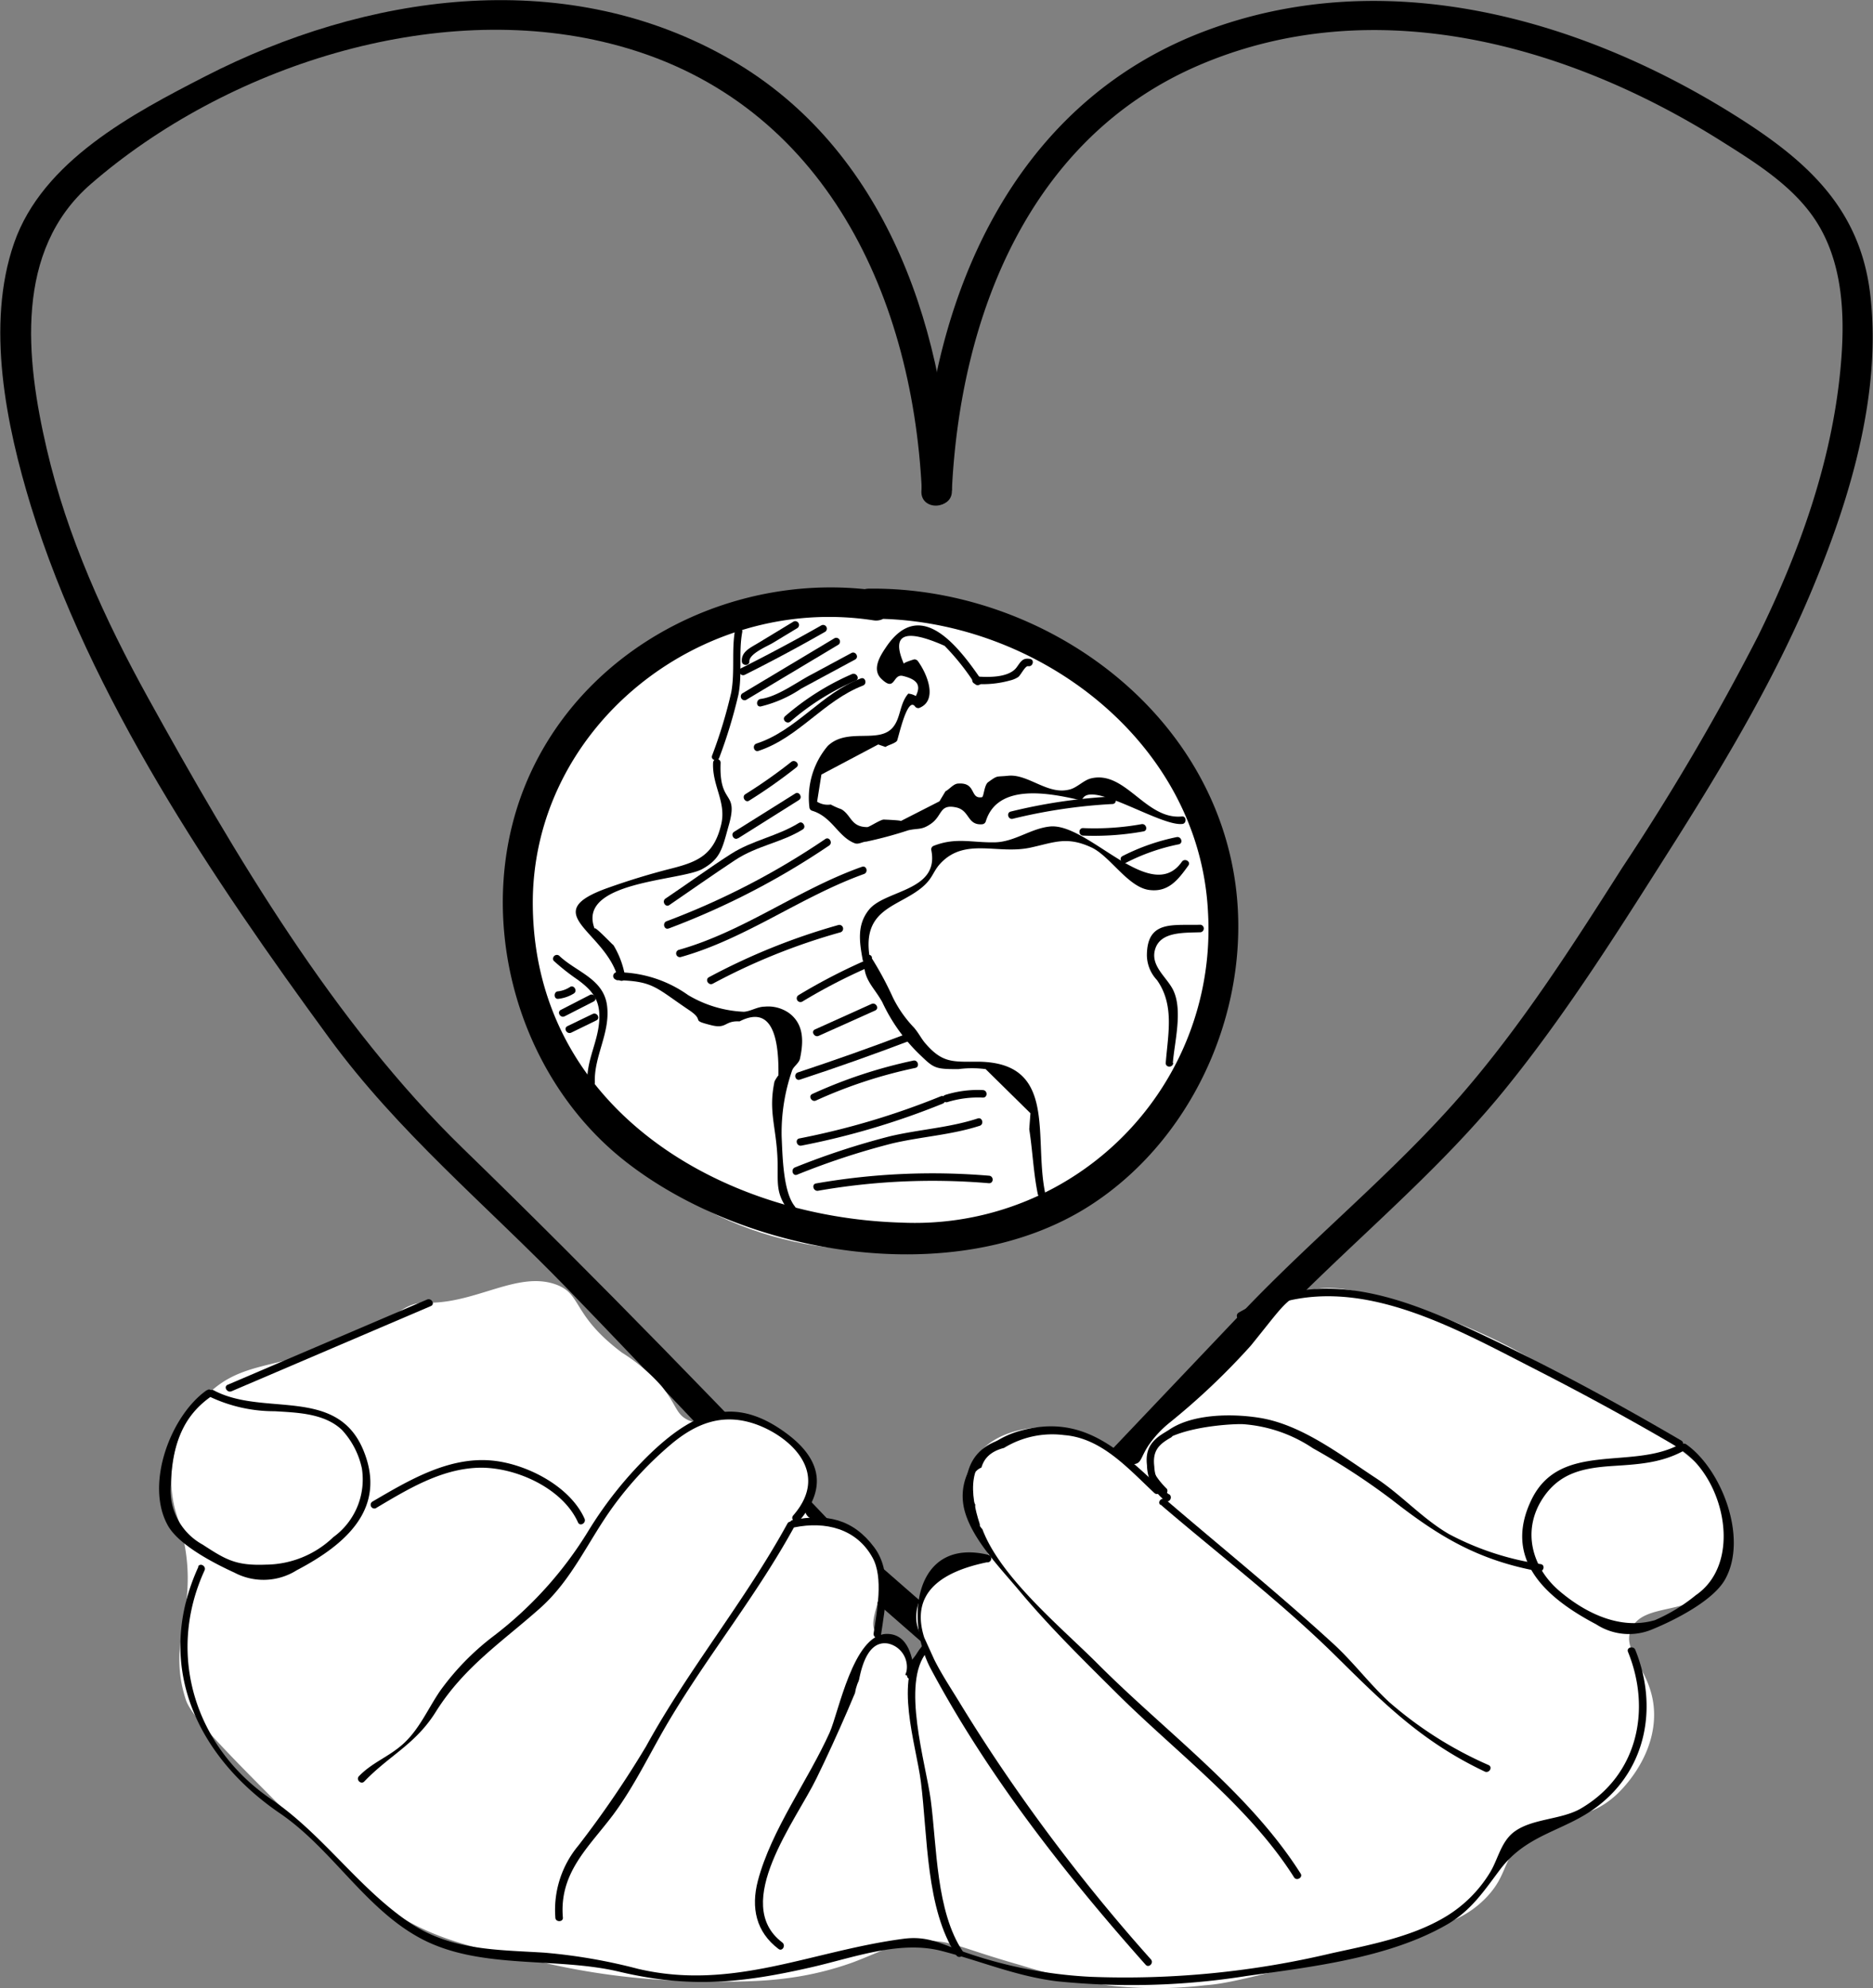 <svg id="Lag_1" data-name="Lag 1" xmlns="http://www.w3.org/2000/svg" viewBox="0 0 186.91 198.31"><rect x="0" y="0" width="186.91" height="198.31" fill="#808080" stroke="none"/><defs><style>.cls-1,.cls-3{fill:#fff;}.cls-2{fill:none;stroke-width:0.25px;}.cls-2,.cls-3{stroke:#000;stroke-miterlimit:10;}</style></defs><title>enjord</title><path d="M290.73,99.13c-.82-17-7.05-34.7-22.75-43.33-16.29-9-35.79-6.13-51.75,2.05C209,61.56,200,66.29,197.15,74.47s-.79,18.2,1.68,26.26c5.86,19,18.09,37.1,29.77,53.05,6.9,9.42,15.61,16.59,23.68,24.91,9.22,9.51,18.26,19.2,27.38,28.81,1.33,1.4,3.45-.73,2.12-2.13-13.09-13.78-26.22-27.37-39.85-40.6-12.86-12.49-22.78-29.32-31.41-44.92C206.18,112,202.44,103.78,200.4,95c-2.08-8.94-3.26-19.77,4.41-26.41,13.5-11.71,34.29-18.45,51.84-14,20.83,5.23,30.11,24.51,31.08,44.55.09,1.92,3.09,1.93,3,0Z" transform="translate(-195.74 -50.24)"/><path d="M290.73,99.13c.84-17.33,7.68-35.07,24.6-42.36,17.4-7.49,36.75-2.16,52.13,7.51,3.64,2.29,7.65,4.76,9.86,8.59,2.45,4.25,2.53,9.45,2.08,14.19-.88,9.33-4.14,18.35-8.26,26.7a238.82,238.82,0,0,1-13.5,23c-5,7.85-10.06,15.77-16.2,22.82-6.71,7.68-14.73,14.17-21.76,21.57q-11.51,12.11-23,24.2c-1.33,1.4.79,3.53,2.12,2.13l23.66-24.9c7.62-8,16.39-15,23.38-23.59C352.22,151.15,357.6,142.5,363,134c5.27-8.35,10.31-16.88,14-26,3.58-8.75,6.54-19,5.35-28.59-1.07-8.55-6.48-13.27-13.42-17.63-15.68-9.86-35.26-15.23-53.18-8.35-19.08,7.32-27.13,26.56-28.06,45.79-.09,1.93,2.91,1.93,3,0Z" transform="translate(-195.74 -50.24)"/><path d="M279.48,206.82l11.45,10c1.44,1.26,3.57-.85,2.12-2.12l-11.45-10c-1.45-1.26-3.58.85-2.12,2.12Z" transform="translate(-195.74 -50.24)"/><path d="M297.29,205.25a62.46,62.46,0,0,0-12.6,13.32c-1.11,1.59,1.49,3.09,2.59,1.52a59.76,59.76,0,0,1,12.13-12.72c1.52-1.19-.61-3.3-2.12-2.12Z" transform="translate(-195.74 -50.24)"/><ellipse class="cls-1" cx="86.87" cy="91.72" rx="34.33" ry="32.94"/><path d="M283.66,109.21c-14.16-2.19-29.16,5.11-35.12,18.44-5.85,13.08-1.61,29.68,9.67,38.47,12,9.37,32.88,12.89,46.2,4.42,11.16-7.11,17-21.55,14.21-34.44-3.53-16.41-19.9-27.34-36.17-27.15-1.93,0-1.93,3,0,3,16.39-.19,32.91,12,33.83,29.13a29.29,29.29,0,0,1-30.52,31.1c-18.32-.51-36.58-11.53-36.85-31.51-.24-17.78,16.66-31.24,34-28.56,1.89.29,2.7-2.6.79-2.9Z" transform="translate(-195.74 -50.24)"/><path d="M282,145.8c-.23,2.08.92,2.81,1.79,4.4a17.47,17.47,0,0,0,3.89,5.37c1.28,1.24,1.48,1.3,3.7,1.3a10.35,10.35,0,0,1,2.72,0l4.47,4.4-.12,1.59c.34,2.18.41,4.28.85,6.46.09.48.81.28.72-.19-1.12-5.62,1.22-12.89-6.6-13-2.62,0-3.63.17-5.38-1.88-.37-.44-.64-1-1.1-1.53a11.88,11.88,0,0,1-2.1-3,32.77,32.77,0,0,0-2.09-3.89c.06-.48-.69-.48-.75,0Z" transform="translate(-195.74 -50.24)"/><path d="M312.78,156.26c.17-2.13,1-5.23.05-7.24-.63-1.33-2.36-2.45-1.8-4.16s2.84-1.58,4.52-1.64a.38.38,0,0,0,0-.75c-2.75.09-5.34-.5-5.36,3.05a3.67,3.67,0,0,0,1,2.46c1.77,2.5,1.11,5.36.88,8.28,0,.48.71.48.75,0Z" transform="translate(-195.74 -50.24)"/><path d="M282.55,145.85c-.91-5.16,3-5.1,5.4-7.28.92-.85.92-1.47,1.69-2.27,2.45-2.54,5.67-.82,8.92-1.52,2.4-.52,3.64-1.17,6.14,0,1.84.89,3.62,3.94,5.71,4.22,1.91.26,2.89-1,3.92-2.44.28-.39-.37-.77-.65-.37-3.11,4.42-9.4-4-13.23-3.51-1.89.22-3.47,1.52-5.41,1.57-2.3.05-3.89-.52-6.1.34a.38.38,0,0,0-.26.46c.81,4.1-4.64,3.93-6.23,5.93-1.22,1.52-.94,3.23-.62,5,.09.48.81.28.72-.2Z" transform="translate(-195.74 -50.24)"/><path d="M293.64,118c-2.33-3.39-6.11-8.28-9.51-3.17-.56.83-1.41,2.17-.44,3.11,1.43,1.39,1.1-.55,2.17-.28,1.29.32,1.87.84,1.27,2a1.79,1.79,0,0,0-.75-.24c-.87,1-.74,2.38-1.51,3.33-1.39,1.73-4.57,0-6.53,1.89a8,8,0,0,0-1.83,6.1.39.39,0,0,0,.27.36c2,.6,2.59,2.6,4.25,3.24.38.15.77-.15,1.16-.16a40.18,40.18,0,0,0,4.19-1.13c1-.23,1.3,0,2.23-.63,1.2-.81.84-2,2.51-1.66,1.42.28,1.11,1.8,2.62,1.69a.41.41,0,0,0,.37-.28c1.17-3.84,6.3-2.84,9.28-2.16a.4.4,0,0,0,.43-.18c1.07-1.6,7.71,2.8,9.87,2.59.48,0,.48-.8,0-.75-3.62.36-5.63-4.61-9.06-3.8-.8.19-1.45,1-2.28,1.14-2.11.48-4.05-1.6-6-1.4-1.25.13-1-.08-2,.64-.4.28-.43,1.47-.62,1.5-1.23.21-.53-1.49-2.36-1.36-.47,0-.89.58-1.28.77l-.6,1-3.92,2c.51-.1-1.64-.18-1.67-.18-.41.07-1.44.76-1.61.75-1.65,0-1.58-1.19-2.59-1.78a7.49,7.49,0,0,1-1.06-.47,2,2,0,0,1-1.36-.28l.43-2.71,5.67-3,.73.25c.26-.2.82-.3,1.13-.59.12-.11,1-4.46,1.8-3.47a.39.39,0,0,0,.43.17c1.89-.75.79-3.4-.11-4.64a.38.38,0,0,0-.42-.18c.82-.26-1.1.26-1,.42Q284,112,290,114.65a23.63,23.63,0,0,1,3,3.76c.27.4.92,0,.64-.38Z" transform="translate(-195.74 -50.24)"/><path d="M293.1,118.45a10.09,10.09,0,0,0,3.42-.34,2.59,2.59,0,0,0,.82-.34c.26-.18.7-1.14,1-1.09.47.09.67-.63.2-.72-.77-.14-.94.29-1.35.84-.78,1.06-2.89,1-4.07.9-.48,0-.48.73,0,.75Z" transform="translate(-195.74 -50.24)"/><path d="M258.11,147.58a8.88,8.88,0,0,0-1.18-3.12c.3.4-2.08-2.17-1.83-1.54-1.92-4.8,8.51-4.8,10.71-6,1.81-1,2-2,2.61-4.21,1.12-3.77-.95-2-.77-6.39,0-.49-.72-.49-.75,0-.1,2.32,1.36,3.92.8,6.19-.73,3-2.32,3.68-4.95,4.35-2.14.54-4.26,1.19-6.34,1.93-7.18,2.55-.26,4.26,1,9a.37.37,0,0,0,.72-.2Z" transform="translate(-195.74 -50.24)"/><path d="M267.52,125.8a49.53,49.53,0,0,0,1.91-6.29c.4-2.08,0-4.17.38-6.23.08-.47-.64-.68-.72-.2-.36,2.07,0,4.14-.38,6.23a48,48,0,0,1-1.91,6.29c-.16.46.57.66.72.2Z" transform="translate(-195.74 -50.24)"/><path d="M251,146.07a21.85,21.85,0,0,0,2.34,1.85c1.58,1.14,2.33,2.13,2.2,4.13-.15,2.19-1.28,3.92-1.19,6.15,0,.48.77.48.75,0-.1-2.63,1.56-4.94,1.22-7.65s-3.08-3.36-4.79-5a.38.38,0,0,0-.53.53Z" transform="translate(-195.74 -50.24)"/><path d="M257.25,148c3.72.08,3.88.72,7.28,3,1.64,1.11,0,.94,2.15,1.48,1.62.42,1.33-.46,2.86-.37q4-2.06,3.88,5.38a3.51,3.51,0,0,0-.39.61c-.63,3,.17,4.46.3,7.74.09,2.25-.3,3.4,1.2,5.25.3.38.83-.15.53-.53-1.18-1.45-1.23-5.06-1.32-7a19,19,0,0,1,1.05-6.57c.16-.41.68-.71.78-1.16.35-1.63.44-3.39-1.06-4.53a3.61,3.61,0,0,0-2.47-.66c-.71,0-1.38.46-2.06.51a11.84,11.84,0,0,1-5.58-1.67,12.29,12.29,0,0,0-7.15-2.27.38.38,0,0,0,0,.75Z" transform="translate(-195.74 -50.24)"/><path d="M270.52,116.19c0-.76,1.78-1.49,2.33-1.82l2.48-1.5a.38.38,0,0,0-.38-.65l-3.63,2.2c-.7.42-1.61.83-1.55,1.77,0,.48.78.48.75,0Z" transform="translate(-195.74 -50.24)"/><path d="M270.07,117.54q4-2,8-4.28a.37.37,0,0,0-.38-.64q-3.93,2.23-8,4.27c-.43.22-.05.86.38.65Z" transform="translate(-195.74 -50.24)"/><path d="M270.19,120.05l9.23-5.52a.38.38,0,0,0-.38-.65l-9.23,5.52a.38.38,0,0,0,.38.65Z" transform="translate(-195.74 -50.24)"/><path d="M271.65,120.7a12.48,12.48,0,0,0,4.06-1.79l5.36-2.89c.43-.23.05-.88-.37-.65l-4.11,2.21c-1.46.78-3.3,2.15-4.94,2.37-.48.06-.48.81,0,.75Z" transform="translate(-195.74 -50.24)"/><path d="M274.62,122.2a24.92,24.92,0,0,1,6.52-4.08c.44-.19.06-.83-.38-.65a25.89,25.89,0,0,0-6.67,4.2c-.37.32.16.85.53.53Z" transform="translate(-195.74 -50.24)"/><path d="M271.43,125.13c4-1.31,6.5-5,10.42-6.51.45-.16.25-.89-.2-.72-3.92,1.47-6.43,5.2-10.42,6.5-.46.15-.27.88.2.73Z" transform="translate(-195.74 -50.24)"/><path d="M270.5,130.09a51.62,51.62,0,0,0,4.73-3.33c.37-.3-.16-.83-.53-.53a50.25,50.25,0,0,1-4.58,3.22c-.4.25,0,.9.38.64Z" transform="translate(-195.74 -50.24)"/><path d="M269.41,133.84l6.06-3.81c.41-.26,0-.91-.37-.65L269,133.2c-.41.25,0,.9.38.64Z" transform="translate(-195.74 -50.24)"/><path d="M262.53,140.51c2.17-1.49,4.32-3,6.54-4.47s4.64-1.75,6.77-3.07c.41-.25,0-.9-.38-.65-2.13,1.32-4.63,1.72-6.76,3.08s-4.37,3-6.55,4.46c-.4.27,0,.92.38.65Z" transform="translate(-195.74 -50.24)"/><path d="M262.48,142.84a76.44,76.44,0,0,0,16-8.27c.4-.27,0-.92-.38-.65a75.29,75.29,0,0,1-15.84,8.2c-.44.16-.25.89.2.72Z" transform="translate(-195.74 -50.24)"/><path d="M263.68,145.69c6.51-1.83,11.94-6,18.28-8.28.45-.16.26-.88-.2-.72-6.34,2.24-11.77,6.45-18.27,8.28a.37.37,0,0,0,.19.72Z" transform="translate(-195.74 -50.24)"/><path d="M266.87,148.35a62.37,62.37,0,0,1,12.76-5.13.38.38,0,0,0-.2-.73,63.93,63.93,0,0,0-12.94,5.21c-.43.23-.05.87.38.65Z" transform="translate(-195.74 -50.24)"/><path d="M275.81,150.13a56.75,56.75,0,0,1,6.38-3.32c.44-.2.06-.84-.38-.65a57.7,57.7,0,0,0-6.38,3.33.37.37,0,0,0,.38.64Z" transform="translate(-195.74 -50.24)"/><path d="M277.44,153.55l5.64-2.53c.44-.2.06-.85-.37-.65l-5.64,2.54c-.44.19-.06.84.37.64Z" transform="translate(-195.74 -50.24)"/><path d="M275.56,157.92q5.51-1.81,10.91-3.86c.45-.17.26-.9-.2-.73q-5.41,2.05-10.91,3.87c-.46.15-.26.87.2.72Z" transform="translate(-195.74 -50.24)"/><path d="M277.17,160a47.33,47.33,0,0,1,9.91-3.25c.47-.1.27-.83-.2-.73a48.24,48.24,0,0,0-10.08,3.33c-.44.2-.06.85.37.65Z" transform="translate(-195.74 -50.24)"/><path d="M275.71,164.5a76,76,0,0,0,14.11-4.19c.44-.18.25-.91-.2-.73a76.19,76.19,0,0,1-14.1,4.2c-.48.09-.28.81.19.72Z" transform="translate(-195.74 -50.24)"/><path d="M290.28,160.16a10.38,10.38,0,0,1,3.55-.45c.48,0,.48-.72,0-.75a10.81,10.81,0,0,0-3.75.48.37.37,0,0,0,.2.72Z" transform="translate(-195.74 -50.24)"/><path d="M275.28,167.4a73.78,73.78,0,0,1,9.5-3.12c2.9-.68,5.88-.84,8.73-1.76.45-.15.26-.88-.2-.73-2.85.93-5.83,1.09-8.73,1.77a75.32,75.32,0,0,0-9.5,3.11c-.45.17-.25.9.2.73Z" transform="translate(-195.74 -50.24)"/><path d="M277.38,169a66.34,66.34,0,0,1,17.06-.75c.48,0,.48-.71,0-.75a67.43,67.43,0,0,0-17.26.77c-.48.08-.28.81.2.73Z" transform="translate(-195.74 -50.24)"/><path d="M296.81,131.9a53.73,53.73,0,0,1,9.93-1.47c.48,0,.48-.77,0-.75a54.21,54.21,0,0,0-10.13,1.5c-.47.11-.27.84.2.72Z" transform="translate(-195.74 -50.24)"/><path d="M303.85,133.58a27.7,27.7,0,0,0,6-.42c.48-.08.28-.81-.2-.72a26.48,26.48,0,0,1-5.83.39c-.48,0-.48.73,0,.75Z" transform="translate(-195.74 -50.24)"/><path d="M308.14,136.27a20.23,20.23,0,0,1,5.22-1.82c.48-.09.28-.81-.2-.72a21.13,21.13,0,0,0-5.4,1.89c-.43.22-.05.87.38.65Z" transform="translate(-195.74 -50.24)"/><path d="M251.45,149.86a3.72,3.72,0,0,0,1.55-.53c.41-.26,0-.91-.38-.65a2.77,2.77,0,0,1-1.17.43c-.48,0-.48.8,0,.75Z" transform="translate(-195.74 -50.24)"/><path d="M252.09,151.6l2.9-1.48c.43-.22,0-.87-.38-.65l-2.9,1.49c-.43.21-.05.86.38.64Z" transform="translate(-195.74 -50.24)"/><path d="M252.75,153.23l2.5-1.22c.44-.21.06-.85-.37-.64l-2.51,1.21c-.44.21-.06.86.38.65Z" transform="translate(-195.74 -50.24)"/><path class="cls-1" d="M358.52,212.72c-1.09,2.42,2.46,4.26,2.28,8.89-.18,4.42-3.62,7.52-3.88,7.74-3.38,3-5.93,1.27-9.11,4.33-2.26,2.17-1.56,3.59-3.87,5.93-2,2-4.13,2.63-7.75,3.64-16.32,4.58-18.34,4.85-20.28,5a41.25,41.25,0,0,1-9.57,0,60.12,60.12,0,0,1-8.88-2.05c-5.91-1.68-6.79-2.45-9.44-2.39-2.88.08-4.1,1-7.2,2.16-5.91,2.11-10.95,2-17.09,1.82A70.65,70.65,0,0,1,250.06,246c-6.76-1.42-10.28-2.16-14.35-4.56-1.25-.74-2.47-1.58-9.57-8.66-7.51-7.48-11.28-11.26-11.85-13-2.11-6.42,1.82-9.25-.68-17.77a11.74,11.74,0,0,1,2.94-12.79c2.67-2.54,5.33-2.59,9.82-3.84,7.63-2.13,8.59-4.51,10.78-5.09a4.73,4.73,0,0,1,1.4-.12c4.77,0,8.83-3.13,12.58-1.85,2.75.94,1.59,3,6.68,6.83a17.85,17.85,0,0,1,3.95,3.34c1.5,1.85,1.41,2.76,2.58,3.35,1.76.88,2.77-.79,5.62-.46a9.06,9.06,0,0,1,5.77,3.49,4.76,4.76,0,0,1,1.27,2.5c.2,1.91-1.31,2.95-.81,3.88s1.79.29,3.59,1a6.69,6.69,0,0,1,3.66,3.74c1.07,3.09-1.5,6-.16,7.23.59.54,1.24.15,2,.92.94.94.67,2.16,1.22,2.28s1.31-.76,1.46-1.71-.46-1.31-.7-2.39c-.42-1.85.76-3.58,1.21-4.25s1.59-2.33,3.35-2.58c1.35-.2,2.17.56,2.5.19.47-.55-1.37-2.11-1.95-4.74a7.33,7.33,0,0,1,.66-5.18c1.89-3.1,6.25-3.17,7.14-3.19a9.78,9.78,0,0,1,5.38,1.33c1.79,1.11,2.66,2.64,3.58,2.32.51-.17.5-.72,1.22-1.82a10.63,10.63,0,0,1,2.12-2.28,69.72,69.72,0,0,0,8.09-7.67c2.94-3.62,3.38-4.45,4.9-5.13,2.12-1,4.35-.72,8.2.34a65.18,65.18,0,0,1,12.88,5c18.71,10.1,20.17,12.74,20.85,14.74.23.65,2,5.85-.46,8.95S359.73,210,358.52,212.72Z" transform="translate(-195.74 -50.24)"/><path d="M216.36,188.9c-3.55,2.49-6.17,9.3-3.89,13.45,1.09,2,4.72,3.85,6.65,4.73a6.22,6.22,0,0,0,6.23-.23c4.86-2.55,9.07-6.15,6.64-12-2.67-6.38-9.93-3.29-14.91-5.94-.42-.23-.8.42-.37.65a15,15,0,0,0,6.45,1.43c2.25.14,4.93.2,6.69,1.85a8.15,8.15,0,0,1,2,3.84,7.1,7.1,0,0,1-2.85,6.87,9.83,9.83,0,0,1-6.72,2.74c-3,.12-4-.49-6.32-2a6.15,6.15,0,0,1-3.17-6c.13-3.48.92-6.6,4-8.76.39-.27,0-.92-.38-.64Z" transform="translate(-195.74 -50.24)"/><path d="M215.55,206.48c-4.48,9.77-.22,18.92,8.12,24.61,5.26,3.58,8.61,9.7,14.3,12.61,5.89,3,13.3,1.69,19.61,3.2,7,1.65,12.19,1.13,19.11-.45,4.18-.95,8.87-2.74,13.09-1.61,3.88,1,7.33,2.49,11.4,3a73.18,73.18,0,0,0,18.93-.52c6.52-.91,14.22-1.8,20-5.12,2.43-1.39,3.7-3.34,5.31-5.48,2.73-3.64,6.46-3.81,9.77-6.35,4.91-3.75,6-10,3.74-15.58-.18-.44-.91-.25-.73.2,2.33,5.72,1,12.24-4.63,15.58-2,1.21-5.07,1-6.87,2.48-1.19,1-1.49,2.64-2.23,3.88a13.07,13.07,0,0,1-4.74,4.63c-3.31,1.91-7.42,2.68-11.11,3.49a89.18,89.18,0,0,1-24,2.35,44.82,44.82,0,0,1-13.12-2.64c-2.09-.78-3.38-1.45-5.63-1.15-9.2,1.22-17,5.2-26.44,3a55.16,55.16,0,0,0-9.37-1.62c-4.81-.3-9.39-.21-13.56-3.07-5.07-3.47-8.55-8.73-13.7-12.24-7.54-5.13-10.52-14.36-6.65-22.81.2-.43-.45-.81-.65-.37Z" transform="translate(-195.74 -50.24)"/><path d="M319.67,181.83c9.73-5.69,20.28.38,29.19,4.93,4.84,2.47,9.63,5.08,14.32,7.83a.38.38,0,0,0,.38-.65c-6.2-3.63-12.53-7.07-19-10.15-8.15-3.89-16.69-7.61-25.25-2.61a.38.38,0,0,0,.38.65Z" transform="translate(-195.74 -50.24)"/><path d="M312.17,198.72c-5.85-5.84,6.1-6.51,7.6-6.44a14.36,14.36,0,0,1,7,2.41,67.11,67.11,0,0,1,7.91,5.16c4.72,3.69,8.6,6,14.62,7.11.48.09.68-.63.2-.72a28.17,28.17,0,0,1-9.17-3c-2.65-1.54-4.73-3.9-7.3-5.59-3.48-2.28-7.39-5.33-11.59-6-3-.49-8.31-.49-10.28,2.42a3.87,3.87,0,0,0,.48,5.17.38.38,0,0,0,.53-.53Z" transform="translate(-195.74 -50.24)"/><path d="M311.54,200.29c5.83,5,12.07,9.75,17.53,15.14,4.81,4.75,8.6,8.54,14.84,11.5.44.2.82-.44.38-.65a38.56,38.56,0,0,1-9.94-6.3c-2.05-1.9-3.71-4.16-5.78-6-5.34-4.88-11-9.46-16.5-14.17-.36-.31-.89.22-.53.53Z" transform="translate(-195.74 -50.24)"/><path d="M311.5,198.61c-4.19-3.93-7.88-7.41-14.05-5.64-3.54,1-6.57,4.32-5.38,8.18.86,2.8,3.54,5.53,5.41,7.77,3.06,3.66,6.48,7,9.86,10.36,5.94,5.87,13.08,11.16,17.54,18.2.26.4.91,0,.65-.38-5.12-8.08-13.43-14.09-20.2-20.87-3.61-3.62-9.73-8.63-11.55-13.46-1-1.16-1-2.52-.08-4.06q-.69-3.32,2.23-4.06a9.24,9.24,0,0,1,6-1.28c3.74.29,6.4,3.34,9,5.77.35.33.88-.2.53-.53Z" transform="translate(-195.74 -50.24)"/><path d="M294.44,205.33c-7.44-1.84-8.44,6.42-5.81,11.36,5.69,10.65,13.43,20.51,21.43,29.5.32.37.85-.17.53-.53a180.11,180.11,0,0,1-13.79-17.48q-2.81-4.05-5.37-8.25c-.84-1.37-1.74-2.73-2.46-4.17l-1-2.2q-1.85-5.82,6.24-7.5a.38.38,0,0,0,.2-.73Z" transform="translate(-195.74 -50.24)"/><path d="M287.72,214.46c-2.81,3.3-.57,9.68-.08,13.52.68,5.37.48,12.67,3.53,17.27.27.4.92,0,.65-.38-2.68-4-2.58-10.43-3.2-15.12-.47-3.57-3-11.69-.37-14.76.31-.36-.22-.89-.53-.53Z" transform="translate(-195.74 -50.24)"/><path d="M287,217.35c-.13-1.66-.57-4.2-2.81-4.15-3.3.08-4.76,7.83-5.66,9.84-2.17,4.81-5.81,9.68-7.16,14.78-.7,2.69-.19,5.1,2.06,6.8.38.29.76-.36.37-.65-5.13-3.88,1.41-12.21,3.42-16.37,1.08-2.21,2.1-4.45,3.08-6.71.25-.6.5-1.19.76-1.79.42-2.51,2.15-3.1,5.19-1.75,0,.48.79.48.75,0Z" transform="translate(-195.74 -50.24)"/><path d="M283.65,213.34c.41-2.82,1.16-6.35-.68-8.79-2.11-2.81-4.75-3.39-8.14-2.7-.47.1-.27.82.2.72,3.06-.62,6.16.11,7.77,3,1.13,2,.44,5.41.12,7.58-.07.47.66.67.73.19Z" transform="translate(-195.74 -50.24)"/><path d="M274.32,202.19c-4.25,7.75-9.87,14.51-14.1,22.21a100.49,100.49,0,0,1-6.78,9.93,10,10,0,0,0-2.28,7.16c0,.47.79.48.75,0-.38-4.48,2.57-7,5-10.23,2.2-2.95,3.73-6.28,5.61-9.43,3.93-6.59,8.73-12.48,12.45-19.26.23-.42-.42-.8-.65-.38Z" transform="translate(-195.74 -50.24)"/><path d="M275.43,202c2.81-3.22,2.31-6.13-1.06-8.69-5.16-3.91-9.11-2.42-13.49,1.67a39.06,39.06,0,0,0-6.46,8,38.26,38.26,0,0,1-9.5,10.49,25.69,25.69,0,0,0-5.26,5.41c-1.22,1.78-2.07,3.84-3.71,5.31-1.44,1.29-3.06,1.82-4.39,3.2-.33.34.2.87.53.53,2.57-2.67,5.12-3.7,7.17-7,2.78-4.41,6.5-6.86,10.31-10.23,3.28-2.89,4.84-6.75,7.38-10.23a35.29,35.29,0,0,1,5.74-6.16c2.61-2.2,5.29-3.15,8.51-2s7.5,4.72,3.7,9.08c-.32.36.21.89.53.53Z" transform="translate(-195.74 -50.24)"/><path d="M233.29,200.63c3.09-1.83,6.37-3.84,10.07-4s8.52,2,10.06,5.45c.2.44.85.06.65-.38-1.45-3.24-5.8-5.47-9.23-5.79-4.35-.41-8.35,2-11.93,4.09a.37.37,0,0,0,.38.64Z" transform="translate(-195.74 -50.24)"/><path d="M218.84,189l19.9-8.5c.44-.19.06-.83-.38-.65l-19.9,8.5c-.44.19-.06.83.38.65Z" transform="translate(-195.74 -50.24)"/><path d="M363.64,194.94c4.26,3,6,11.21,1.31,14.41a17.07,17.07,0,0,1-4.07,2.48c-3.46,1-6.91-.71-9.46-2.86-2.83-2.37-3.84-6.11-1.7-9.33,1.68-2.53,4.06-3,6.95-3.19,2.48-.16,4.77-.28,7-1.47.42-.23,0-.87-.38-.65-4.74,2.53-11.83-.35-14.69,5.42-2.95,6,1.41,9.86,6.42,12.49a6,6,0,0,0,5.66.48c2.13-.87,6-2.81,7.2-4.94,2.33-4.12-.33-11-3.87-13.49-.39-.28-.77.37-.38.65Z" transform="translate(-195.74 -50.24)"/><path class="cls-1" d="M166.67,248.72" transform="translate(-195.74 -50.24)"/><path class="cls-1" d="M350.77,173.61" transform="translate(-195.74 -50.24)"/><path class="cls-2" d="M326,179.08" transform="translate(-195.74 -50.24)"/><path class="cls-1" d="M283.59,218.76c1-.39,2.35-.63,2.62-1.88a2.39,2.39,0,0,0-1.8-2.71c-2.47-.48-3,3.58-3.18,5.27a1.51,1.51,0,0,0,1.5,1.5,1.54,1.54,0,0,0,1.5-1.5,7.53,7.53,0,0,1,.89-3l-.54.54.18-.09-.75.21.2,0-.75-.2c-.2-.33-.25-.35-.14-.06v-.79l0,.19.39-.67c.32-.28,0-.09-.22,0l-.66.25a1.55,1.55,0,0,0-1.05,1.85,1.53,1.53,0,0,0,1.85,1Z" transform="translate(-195.74 -50.24)"/><path class="cls-1" d="M295.74,199.3V198a1.5,1.5,0,0,0-3,0v1.35a1.5,1.5,0,0,0,3,0Z" transform="translate(-195.74 -50.24)"/><path class="cls-3" d="M359.58,173.3" transform="translate(-195.74 -50.24)"/><path d="M293.5,202.21c-.95-2.93-1.36-6.51,2.27-7.66.46-.15.26-.87-.2-.72-4,1.28-3.89,5.2-2.79,8.58.14.46.87.26.72-.2Z" transform="translate(-195.74 -50.24)"/><path d="M312.37,199.27a3.6,3.6,0,0,1-1.44-2.76c-.19-1.53.4-2.19,1.65-2.89.42-.23,0-.88-.38-.64-1.44.8-2.21,1.67-2,3.4a4.5,4.5,0,0,0,1.83,3.54c.41.26.78-.38.38-.65Z" transform="translate(-195.74 -50.24)"/></svg>
